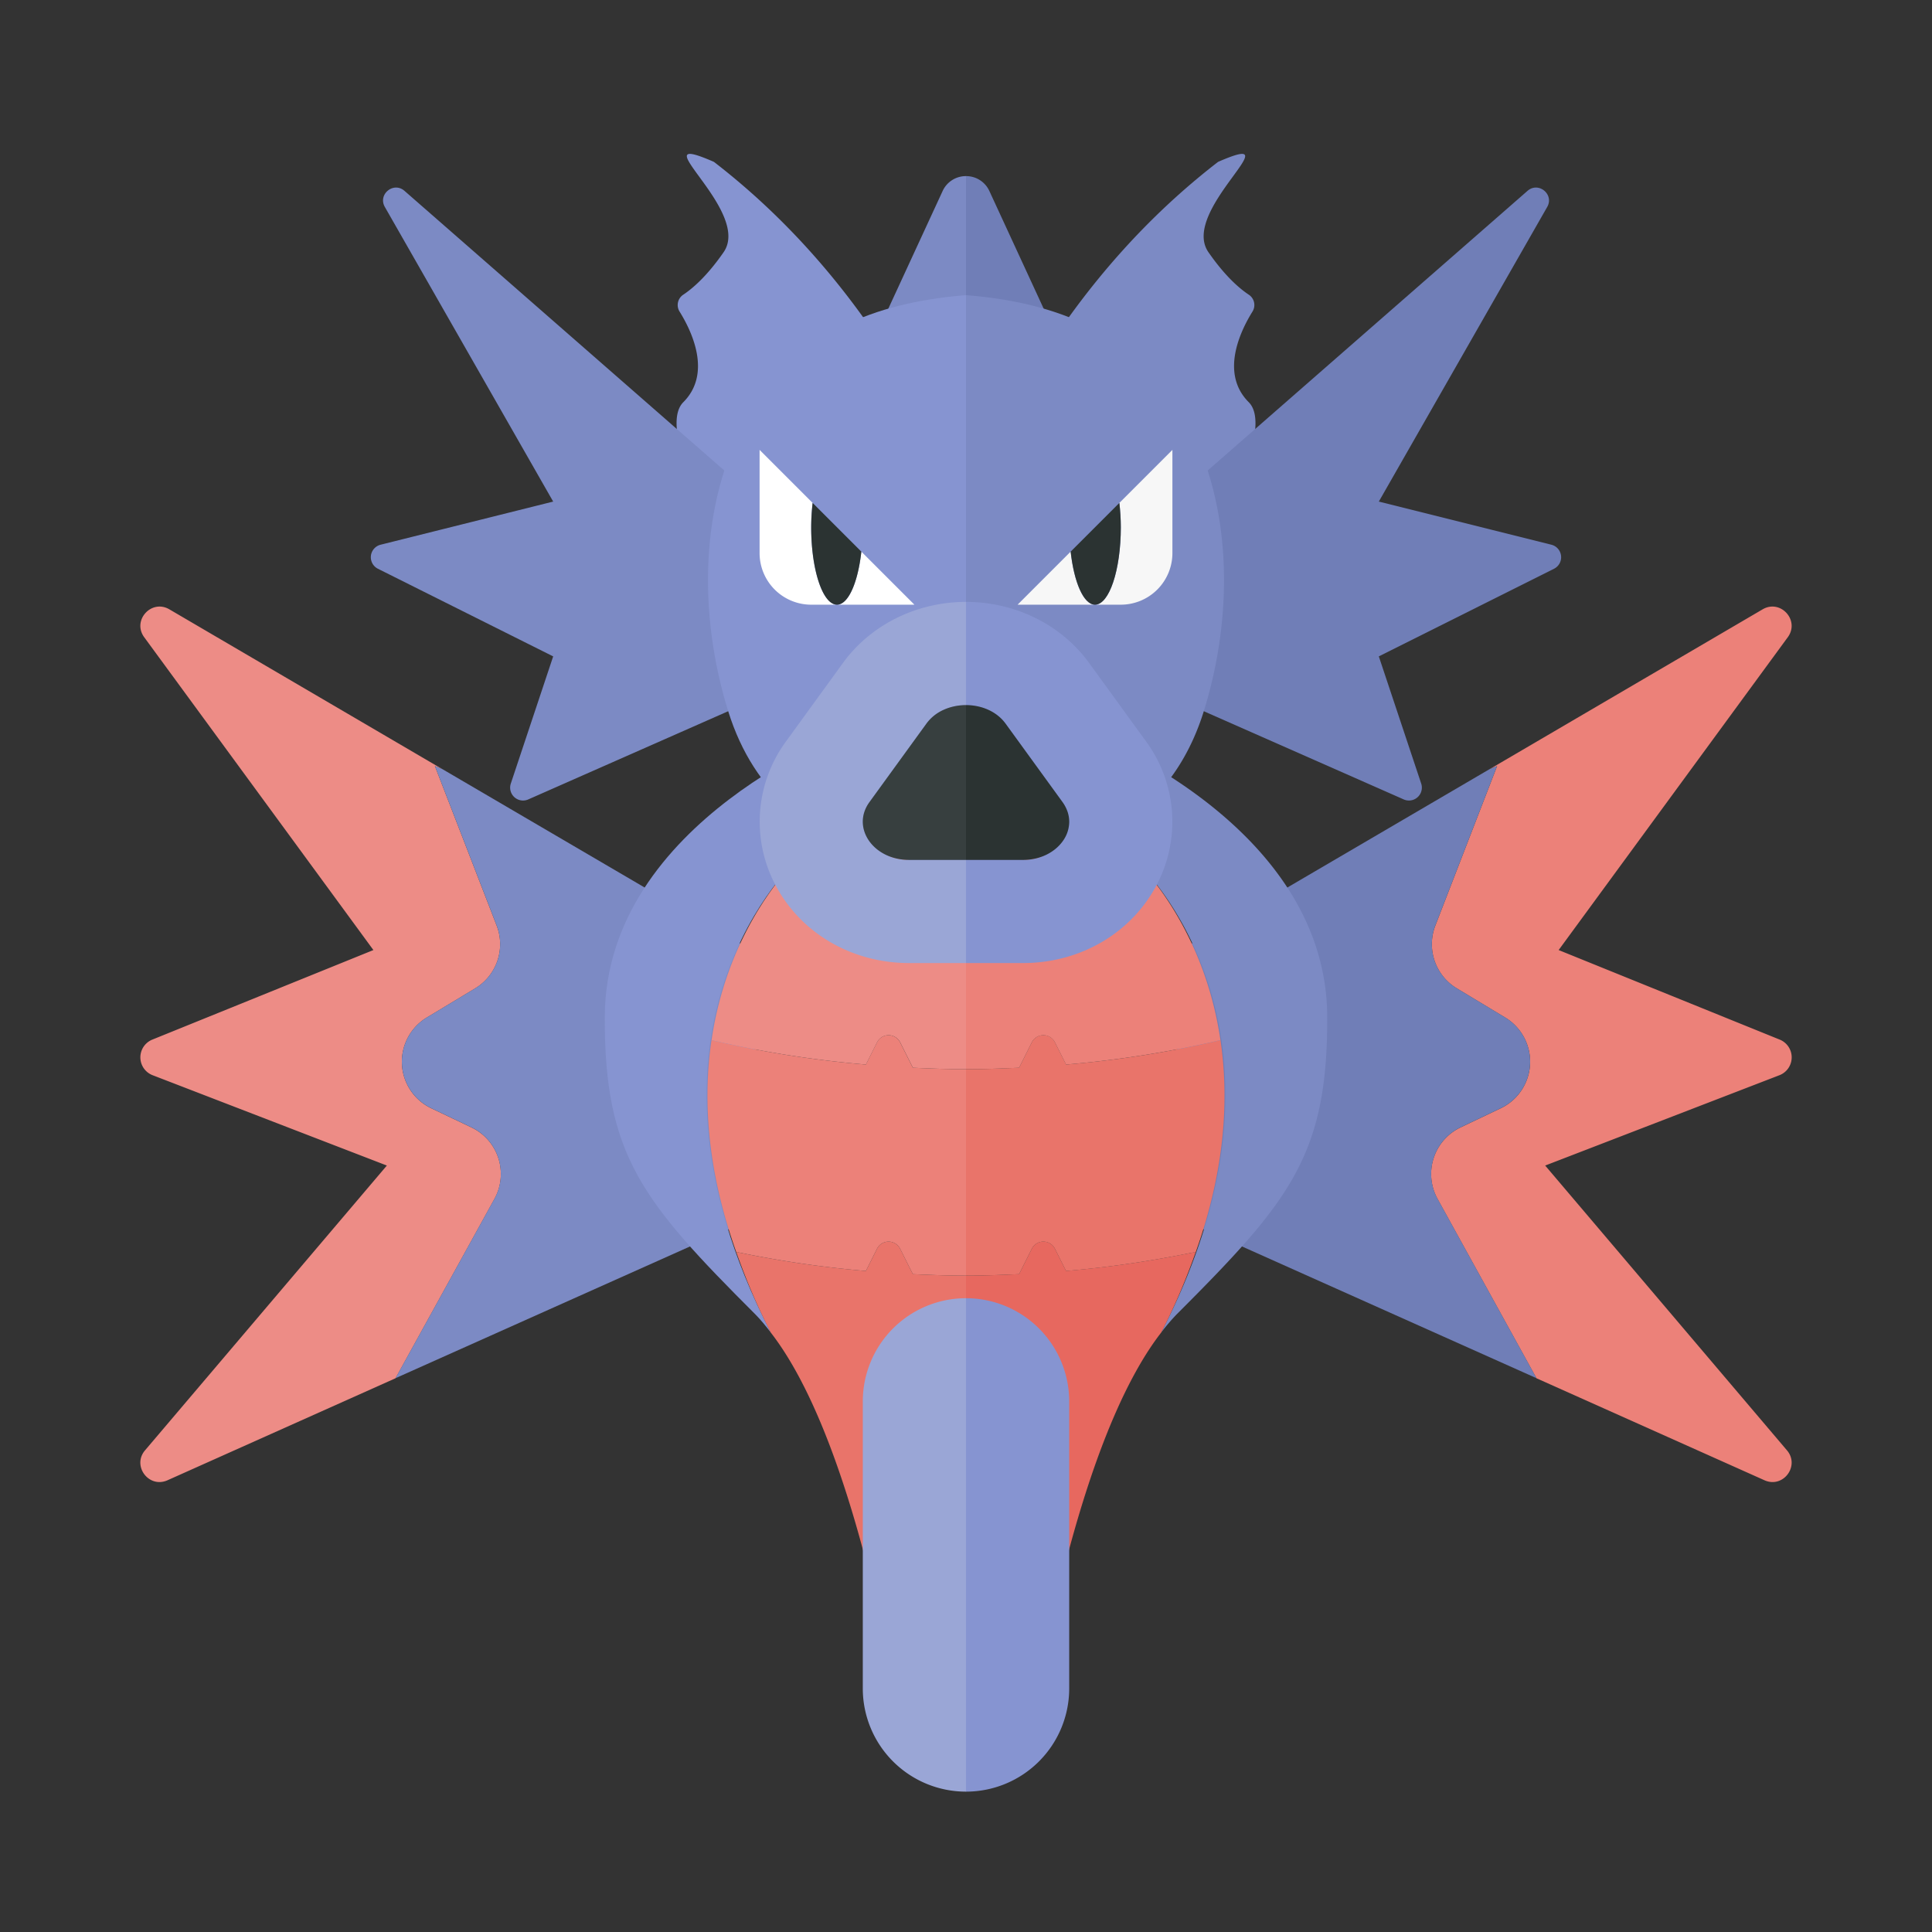 <svg xmlns="http://www.w3.org/2000/svg" width="100%" height="100%" viewBox="-2.72 -2.72 37.44 37.44"><rect x="-2.72" y="-2.72" width="37.44" height="37.44" fill="#333333" stroke="none"/><path fill="#7C8AC4" d="M15.546.984L14 4.333l2-1.25V.693a.494.494 0 00-.454.291zm.908 0L18 4.333z"/><path fill="#707EB7" d="M16.454.984A.494.494 0 0016 .693v2.39l2 1.25L16.454.984z"/><path fill="#7C8AC4" d="M16 7.229S17.198 3.26 20.885.417c1.5-.656-.75.937-.187 1.75.32.462.599.702.781.823a.24.24 0 01.072.329c-.238.383-.628 1.198-.072 1.755.75.75-1.969 4.875-2.031 4.781S16 7.229 16 7.229z"/><path fill="#EC8179" d="M27.224 19.867l4.538-1.75a.371.371 0 00.006-.691l-4.283-1.735 4.443-6.066c.233-.326-.144-.739-.49-.537l-5.29 3.097.144-.059-1.197 3.091a.999.999 0 00.417 1.217l.936.564a1 1 0 01-.087 1.76l-.777.37a1 1 0 00-.446 1.386l1.917 3.475 4.428 1.981c.363.151.682-.292.423-.588l-4.682-5.515z"/><path fill="#707EB7" d="M25.584 19.127l.777-.37a1 1 0 00.087-1.76l-.936-.564a1 1 0 01-.417-1.217l1.197-3.091-.144.059-6.102 3.572.131 5.155 6.879 3.077-1.917-3.475a1 1 0 01.445-1.386z"/><path fill="#7C8AC4" d="M19.25 13.917L16 13.696v-1.241l2.182-1.038S23 13.167 23 17c.007 2.667-.725 3.559-2.917 5.75a3.993 3.993 0 00-.302.354c3.086-5.964-.531-9.187-.531-9.187z"/><path fill="#ED8C86" d="M4.777 19.867l-4.538-1.75a.371.371 0 01-.006-.691l4.283-1.735L.072 9.625c-.233-.326.144-.739.49-.537l5.29 3.097-.144-.059 1.197 3.091a.999.999 0 01-.417 1.217l-.936.564a1 1 0 00.087 1.76l.777.37a1 1 0 01.446 1.386l-1.917 3.475L.517 25.97c-.363.151-.682-.292-.423-.588l4.683-5.515z"/><path fill="#7C8AC4" d="M6.416 19.127l-.777-.37a1 1 0 01-.087-1.76l.936-.564a1 1 0 00.417-1.217l-1.197-3.091.144.059 6.102 3.572-.131 5.155-6.879 3.077 1.917-3.475a1 1 0 00-.445-1.386z"/><path fill="#8694D1" d="M12.75 13.917l3.25-.221v-1.241l-2.182-1.038S9 13.167 9 17c-.007 2.667.725 3.559 2.917 5.75.104.104.203.228.302.354-3.086-5.964.531-9.187.531-9.187z"/><path fill="#E7685F" d="M17.276 21.478l-.247.493c-.34.016-.681.029-1.029.029v8.455l.336.29c.301-.037.632-.141.987-.346.317-1.828 1.104-5.549 2.459-7.295.283-.547.493-1.063.671-1.564-.803.167-1.641.295-2.514.369l-.216-.431a.25.25 0 00-.447 0z"/><path fill="#E9746A" d="M14.97 21.972l-.247-.493a.25.25 0 00-.447 0l-.216.431a21.089 21.089 0 01-2.513-.369c.178.501.388 1.017.671 1.564 1.355 1.746 2.141 5.466 2.459 7.295.356.205.686.31.987.346l.336-.291V22c-.348 0-.69-.013-1.03-.028zm2.306-4.494l-.247.493c-.34.016-.681.029-1.029.029v4c.348 0 .689-.013 1.029-.028l.247-.493a.25.25 0 01.447 0l.216.431c.872-.074 1.71-.203 2.514-.369.576-1.618.643-2.987.479-4.104-.945.221-1.945.384-2.992.473l-.216-.431a.25.25 0 00-.448-.001z"/><path fill="#EC8179" d="M19.25 13.917L16 13.696V18c.348 0 .689-.013 1.029-.028l.247-.493a.25.25 0 01.447 0l.216.431a21.043 21.043 0 002.992-.473c-.339-2.305-1.681-3.52-1.681-3.52zm-4.28 4.055l-.247-.493a.25.25 0 00-.447 0l-.216.431a20.924 20.924 0 01-2.992-.473c-.165 1.117-.097 2.486.479 4.104.803.167 1.641.295 2.513.369l.216-.431a.25.25 0 01.447 0l.247.493c.34.015.682.028 1.03.028v-4c-.348 0-.69-.013-1.03-.028z"/><path fill="#ED8C86" d="M12.75 13.917s-1.342 1.215-1.681 3.52c.945.221 1.945.384 2.992.473l.216-.431a.25.25 0 01.447 0l.247.493c.339.015.681.028 1.029.028v-4.304l-3.25.221z"/><path fill="#8694D1" d="M16 22.438V32a2 2 0 002-2v-5.562a2 2 0 00-2-2z"/><path fill="#9AA6D6" d="M14 24.438V30a2 2 0 002 2v-9.562a2 2 0 00-2 2z"/><path fill="#8694D1" d="M16 7.229S14.802 3.26 11.115.417c-1.5-.656.75.937.188 1.75-.32.462-.599.702-.781.823a.24.24 0 00-.072.329c.238.383.628 1.198.072 1.755-.75.75 1.969 4.875 2.031 4.781S16 7.229 16 7.229z"/><path fill="#707EB7" d="M19.375 7.542L26.881.979c.212-.186.522.067.382.312L24 7l3.344.836a.25.25 0 01.051.466L24 10l.821 2.464a.25.25 0 01-.338.308l-7.608-3.356 2.5-1.874z"/><path fill="#7C8AC4" d="M16 3v10.985s3.577.396 4.609-2.925c.572-1.839.578-4.044-.397-5.731-.939-1.627-2.49-2.175-4.121-2.322L16 3zm-3.375 4.542L5.119.979c-.212-.186-.521.067-.381.312L8 7l-3.344.836a.25.25 0 00-.052.466L8 10l-.821 2.464a.25.25 0 00.338.308l7.608-3.356-2.5-1.874z"/><path fill="#8694D1" d="M16 3v10.985s-3.577.396-4.609-2.925c-.572-1.839-.578-4.044.397-5.731.939-1.627 2.49-2.175 4.121-2.322L16 3z"/><path fill="#9AA6D6" d="M15.233 11.303c.087-.12.205-.209.338-.269s.281-.09.43-.09v-2c-.956 0-1.848.443-2.386 1.184l-1.104 1.521a2.627 2.627 0 00-.221 2.749c.486.953 1.485 1.545 2.607 1.545H16v-2h-1.104c-.695 0-1.125-.627-.767-1.12l1.104-1.52z"/><path fill="#F7F7F7" d="M19 7.498c0-.166-.011-.323-.028-.472L20 5.998v2a1 1 0 01-1 1h-.5c.276 0 .5-.672.5-1.5zm-.972.472c.066.596.251 1.028.472 1.028H17l1.028-1.028z"/><path fill="#2B3332" d="M18.028 7.97l.944-.944c.017.149.028.306.028.472 0 .828-.224 1.5-.5 1.5-.221 0-.406-.432-.472-1.028z"/><path fill="#FFF" d="M13 7.498c0-.166.011-.323.028-.472L12 5.998v2a1 1 0 001 1h.5c-.276 0-.5-.672-.5-1.5zm.972.472c-.066.596-.251 1.028-.472 1.028H15L13.972 7.97z"/><path fill="#2B3332" d="M13.972 7.97l-.944-.944a4.146 4.146 0 00-.028.472c0 .828.224 1.5.5 1.5.221 0 .406-.432.472-1.028z"/><path fill="#373F3F" d="M15.233 11.303l-1.104 1.521c-.358.493.072 1.12.767 1.12H16v-3c-.148 0-.297.03-.43.09a.826.826 0 00-.337.269z"/><path fill="#8694D1" d="M19.49 11.649l-1.104-1.521c-.538-.742-1.43-1.184-2.386-1.184v2c.297 0 .593.12.767.359l1.104 1.521a.675.675 0 01.098.19l.031.192a.655.655 0 01-.117.362c-.15.218-.431.375-.779.375H16v2h1.104c1.122 0 2.121-.592 2.607-1.545a2.627 2.627 0 00-.221-2.749z"/><path fill="#2B3332" d="M17.104 13.944c.348 0 .629-.157.779-.375a.64.64 0 00.117-.362.59.59 0 00-.031-.193.717.717 0 00-.098-.19l-1.104-1.521c-.174-.239-.471-.359-.767-.359v3h1.104z"/></svg>